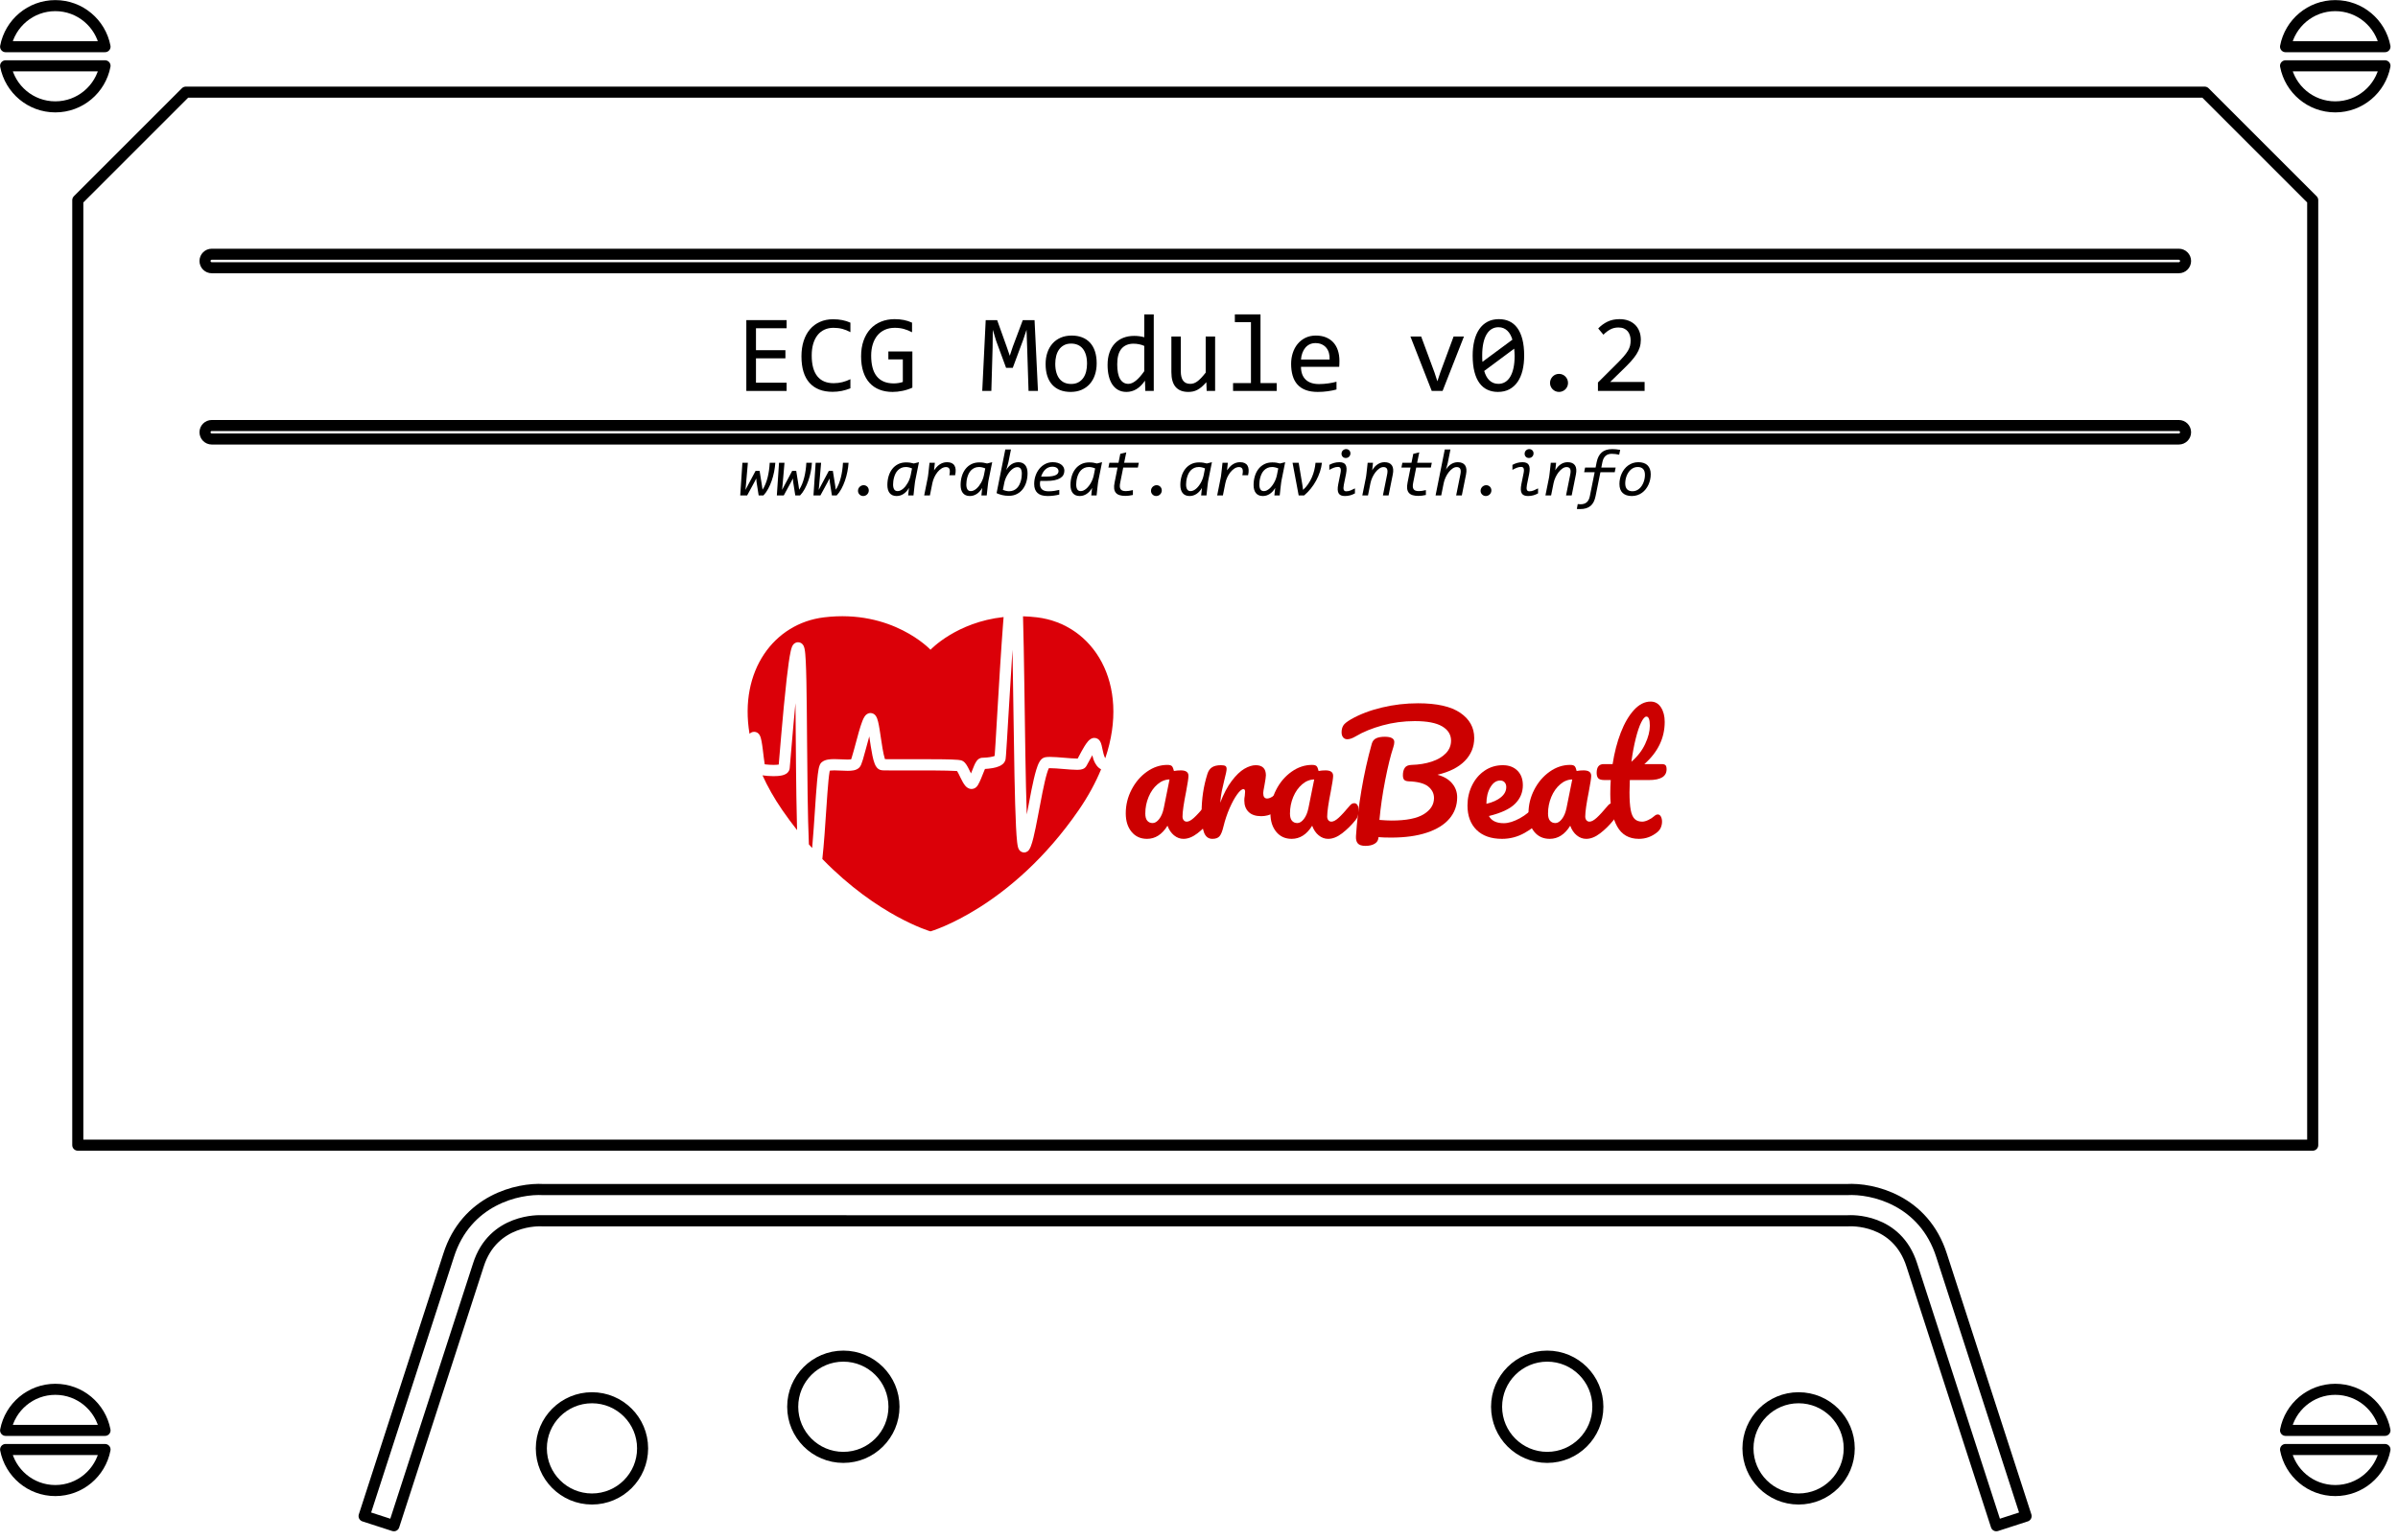 <?xml version="1.0" encoding="UTF-8" standalone="no"?>
<!DOCTYPE svg PUBLIC "-//W3C//DTD SVG 1.1//EN" "http://www.w3.org/Graphics/SVG/1.1/DTD/svg11.dtd">
<svg width="100%" height="100%" viewBox="0 0 288 185" version="1.1" xmlns="http://www.w3.org/2000/svg" xmlns:xlink="http://www.w3.org/1999/xlink" xml:space="preserve" xmlns:serif="http://www.serif.com/" style="fill-rule:evenodd;clip-rule:evenodd;stroke-linejoin:round;stroke-miterlimit:1.414;">
    <g transform="matrix(1,0,0,1,-45.4,-25.907)">
        <g id="silk-screen" transform="matrix(0.321,0,0,0.321,37.038,21.572)">
            <path d="M891.334,442.086L55.154,442.086L55.154,88.415L95.572,47.997L850.911,47.997L891.334,88.415L891.334,442.086Z" style="fill:none;stroke:black;stroke-width:4.15px;"/>
            <g transform="matrix(-3.659,-4.48112e-16,4.48112e-16,-3.659,1141.63,1008.8)">
                <path d="M283.232,246.009L82.097,246.009C81.716,246.009 81.406,245.7 81.406,245.318C81.406,244.937 81.716,244.628 82.097,244.628L283.232,244.628C283.613,244.628 283.923,244.937 283.923,245.318C283.923,245.7 283.613,246.009 283.232,246.009Z" style="fill:none;stroke:black;stroke-width:1.13px;"/>
            </g>
            <g transform="matrix(-3.659,-4.48112e-16,4.48112e-16,-3.659,1141.63,1008.8)">
                <path d="M283.232,228.49L82.097,228.49C81.716,228.49 81.406,228.181 81.406,227.8C81.406,227.418 81.716,227.109 82.097,227.109L283.232,227.109C283.613,227.109 283.923,227.418 283.923,227.8C283.923,228.181 283.613,228.49 283.232,228.49Z" style="fill:none;stroke:black;stroke-width:1.13px;"/>
            </g>
            <g transform="matrix(-3.389,-4.14995e-16,4.14995e-16,-3.389,1092.24,971.889)">
                <path d="M94.211,114.303L103.532,143.069C105.18,148.284 110.331,147.989 110.55,147.978L110.668,147.973L254.782,147.978C254.991,147.991 260.17,148.225 261.795,143.081L271.119,114.303L274.403,115.366L265.083,144.133C263.14,150.286 257.417,151.594 254.608,151.425L110.723,151.425C107.914,151.594 102.191,150.286 100.244,144.121L90.927,115.366L94.211,114.303Z" style="fill:none;stroke:black;stroke-width:1.23px;"/>
            </g>
            <g transform="matrix(-3.659,-4.48112e-16,4.48112e-16,-3.659,1141.63,1008.8)">
                <path d="M141.501,128.125C141.501,125.265 143.819,122.946 146.679,122.946C149.538,122.946 151.856,125.265 151.856,128.125C151.856,130.984 149.538,133.302 146.679,133.302C143.819,133.302 141.501,130.984 141.501,128.125Z" style="fill:none;stroke:black;stroke-width:1.13px;"/>
            </g>
            <g transform="matrix(-3.659,-4.48112e-16,4.48112e-16,-3.659,1141.63,1008.8)">
                <path d="M115.797,123.867C115.797,121.007 118.114,118.689 120.975,118.689C123.834,118.689 126.152,121.007 126.152,123.867C126.152,126.727 123.834,129.045 120.975,129.045C118.114,129.045 115.797,126.727 115.797,123.867Z" style="fill:none;stroke:black;stroke-width:1.13px;"/>
            </g>
            <g transform="matrix(-3.659,-4.48112e-16,4.48112e-16,-3.659,1141.63,1008.8)">
                <path d="M239.179,123.867C239.179,121.007 241.497,118.689 244.356,118.689C247.216,118.689 249.534,121.007 249.534,123.867C249.534,126.727 247.216,129.045 244.356,129.045C241.497,129.045 239.179,126.727 239.179,123.867Z" style="fill:none;stroke:black;stroke-width:1.13px;"/>
            </g>
            <g transform="matrix(-3.659,-4.48112e-16,4.48112e-16,-3.659,1141.63,1008.8)">
                <path d="M213.474,128.125C213.474,125.265 215.792,122.946 218.652,122.946C221.512,122.946 223.83,125.265 223.83,128.125C223.83,130.984 221.512,133.302 218.652,133.302C215.792,133.302 213.474,130.984 213.474,128.125Z" style="fill:none;stroke:black;stroke-width:1.13px;"/>
            </g>
            <g id="L-B">
                <g transform="matrix(-3.659,-4.48112e-16,4.48112e-16,-3.659,1141.63,1008.8)">
                    <path d="M299.23,119.552C296.706,119.552 294.605,121.36 294.147,123.752L304.313,123.752C303.855,121.36 301.756,119.552 299.23,119.552Z" style="fill:none;stroke:black;stroke-width:1.13px;"/>
                </g>
                <g transform="matrix(-3.659,-4.48112e-16,4.48112e-16,-3.659,1141.63,1008.8)">
                    <path d="M299.23,129.908C301.756,129.908 303.855,128.1 304.313,125.708L294.147,125.708C294.605,128.1 296.706,129.908 299.23,129.908Z" style="fill:none;stroke:black;stroke-width:1.13px;"/>
                </g>
            </g>
            <g id="L-T">
                <g transform="matrix(-3.659,-4.48112e-16,4.48112e-16,-3.659,1141.63,1008.8)">
                    <path d="M299.23,261.082C296.706,261.082 294.605,262.89 294.147,265.282L304.313,265.282C303.855,262.89 301.756,261.082 299.23,261.082Z" style="fill:none;stroke:black;stroke-width:1.13px;"/>
                </g>
                <g transform="matrix(-3.659,-4.48112e-16,4.48112e-16,-3.659,1141.63,1008.8)">
                    <path d="M299.23,271.438C301.756,271.438 303.855,269.63 304.313,267.238L294.147,267.238C294.605,269.63 296.706,271.438 299.23,271.438Z" style="fill:none;stroke:black;stroke-width:1.13px;"/>
                </g>
            </g>
            <g id="R-B">
                <g transform="matrix(-3.659,-4.48112e-16,4.48112e-16,-3.659,1141.63,1008.8)">
                    <path d="M66.1,119.552C63.574,119.552 61.475,121.36 61.017,123.752L71.183,123.752C70.725,121.36 68.625,119.552 66.1,119.552Z" style="fill:none;stroke:black;stroke-width:1.13px;"/>
                </g>
                <g transform="matrix(-3.659,-4.48112e-16,4.48112e-16,-3.659,1141.63,1008.8)">
                    <path d="M66.1,129.908C68.625,129.908 70.725,128.1 71.183,125.708L61.017,125.708C61.475,128.1 63.574,129.908 66.1,129.908Z" style="fill:none;stroke:black;stroke-width:1.13px;"/>
                </g>
            </g>
            <g id="R-T">
                <g transform="matrix(-3.659,-4.48112e-16,4.48112e-16,-3.659,1141.63,1008.8)">
                    <path d="M66.1,261.082C63.574,261.082 61.475,262.89 61.017,265.282L71.183,265.282C70.725,262.89 68.625,261.082 66.1,261.082Z" style="fill:none;stroke:black;stroke-width:1.13px;"/>
                </g>
                <g transform="matrix(-3.659,-4.48112e-16,4.48112e-16,-3.659,1141.63,1008.8)">
                    <path d="M66.1,271.438C68.625,271.438 70.725,269.63 71.183,267.238L61.017,267.238C61.475,269.63 63.574,271.438 66.1,271.438Z" style="fill:none;stroke:black;stroke-width:1.13px;"/>
                </g>
            </g>
        </g>
        <g transform="matrix(1,0,0,1,40.55,-11.088)">
            <path d="M99.322,83.962L94.484,83.962L94.484,75.453L99.322,75.453L99.322,76.43L95.643,76.43L95.643,79.067L99.178,79.067L99.178,80.043L95.643,80.043L95.643,82.973L99.322,82.973L99.322,83.962Z" style="fill-rule:nonzero;"/>
            <path d="M106.984,83.643C106.303,83.926 105.589,84.067 104.842,84.067C103.64,84.067 102.717,83.707 102.072,82.989C101.428,82.271 101.105,81.209 101.105,79.802C101.105,79.121 101.194,78.505 101.372,77.953C101.55,77.402 101.804,76.934 102.134,76.55C102.464,76.166 102.863,75.87 103.332,75.662C103.801,75.453 104.326,75.349 104.908,75.349C105.302,75.349 105.669,75.383 106.008,75.45C106.346,75.517 106.672,75.62 106.984,75.759L106.984,76.899C106.676,76.729 106.357,76.6 106.027,76.511C105.697,76.422 105.337,76.378 104.947,76.378C104.547,76.378 104.186,76.453 103.863,76.602C103.539,76.752 103.265,76.969 103.039,77.253C102.813,77.538 102.64,77.885 102.518,78.295C102.397,78.705 102.336,79.173 102.336,79.698C102.336,80.801 102.559,81.632 103.006,82.192C103.454,82.752 104.109,83.031 104.973,83.031C105.337,83.031 105.687,82.989 106.021,82.905C106.355,82.82 106.676,82.702 106.984,82.55L106.984,83.643Z" style="fill-rule:nonzero;"/>
            <path d="M114.387,76.912C114.07,76.742 113.744,76.611 113.41,76.518C113.076,76.424 112.711,76.378 112.316,76.378C111.865,76.378 111.463,76.458 111.112,76.619C110.76,76.779 110.464,77.006 110.223,77.299C109.982,77.592 109.798,77.945 109.67,78.357C109.542,78.769 109.478,79.225 109.478,79.724C109.478,80.245 109.53,80.712 109.634,81.124C109.738,81.536 109.901,81.886 110.122,82.172C110.344,82.459 110.627,82.678 110.972,82.83C111.317,82.982 111.73,83.057 112.212,83.057C112.295,83.057 112.384,83.053 112.479,83.044C112.575,83.036 112.67,83.024 112.766,83.009C112.861,82.993 112.953,82.975 113.042,82.953C113.131,82.932 113.21,82.908 113.28,82.882L113.28,80.173L111.542,80.173L111.542,79.216L114.426,79.216L114.426,83.565C114.248,83.648 114.06,83.722 113.863,83.787C113.665,83.852 113.463,83.906 113.257,83.949C113.051,83.993 112.846,84.025 112.642,84.047C112.438,84.069 112.24,84.08 112.049,84.08C111.468,84.08 110.944,83.988 110.477,83.806C110.011,83.624 109.613,83.354 109.286,82.996C108.958,82.638 108.706,82.192 108.531,81.658C108.355,81.124 108.267,80.505 108.267,79.802C108.267,79.104 108.365,78.477 108.56,77.924C108.755,77.371 109.03,76.902 109.383,76.518C109.737,76.134 110.162,75.841 110.659,75.639C111.156,75.437 111.704,75.336 112.303,75.336C112.685,75.336 113.049,75.37 113.394,75.437C113.739,75.504 114.07,75.612 114.387,75.759L114.387,76.912Z" style="fill-rule:nonzero;"/>
            <path d="M129.51,83.962L128.378,83.962L128.208,78.656L128.137,76.619L127.74,77.804L126.483,81.189L125.682,81.189L124.484,77.934L124.087,76.619L124.061,78.748L123.911,83.962L122.818,83.962L123.234,75.453L124.608,75.453L125.754,78.656L126.125,79.737L126.483,78.656L127.687,75.453L129.1,75.453L129.51,83.962Z" style="fill-rule:nonzero;"/>
            <path d="M136.561,80.642C136.561,81.15 136.49,81.615 136.346,82.039C136.203,82.462 135.997,82.824 135.728,83.126C135.459,83.428 135.131,83.662 134.745,83.829C134.358,83.996 133.92,84.08 133.43,84.08C132.961,84.08 132.541,84.007 132.17,83.862C131.799,83.716 131.484,83.502 131.226,83.22C130.968,82.938 130.77,82.589 130.633,82.172C130.497,81.755 130.428,81.276 130.428,80.733C130.428,80.225 130.5,79.762 130.643,79.343C130.786,78.924 130.993,78.564 131.262,78.263C131.531,77.961 131.858,77.727 132.245,77.559C132.631,77.392 133.069,77.309 133.56,77.309C134.029,77.309 134.449,77.381 134.82,77.527C135.191,77.672 135.505,77.885 135.764,78.165C136.022,78.445 136.219,78.793 136.356,79.21C136.493,79.627 136.561,80.104 136.561,80.642ZM135.402,80.694C135.402,80.291 135.358,79.938 135.269,79.636C135.18,79.335 135.053,79.083 134.888,78.881C134.723,78.679 134.522,78.527 134.286,78.425C134.049,78.323 133.786,78.272 133.495,78.272C133.156,78.272 132.866,78.339 132.626,78.471C132.385,78.603 132.187,78.78 132.033,79.002C131.879,79.223 131.766,79.48 131.695,79.773C131.623,80.066 131.587,80.373 131.587,80.694C131.587,81.098 131.632,81.452 131.721,81.755C131.81,82.059 131.937,82.312 132.102,82.514C132.266,82.716 132.466,82.868 132.7,82.97C132.935,83.072 133.2,83.123 133.495,83.123C133.833,83.123 134.123,83.056 134.364,82.924C134.605,82.792 134.802,82.615 134.956,82.393C135.11,82.172 135.223,81.915 135.295,81.622C135.366,81.329 135.402,81.02 135.402,80.694Z" style="fill-rule:nonzero;"/>
            <path d="M137.87,80.831C137.87,80.275 137.946,79.782 138.098,79.35C138.25,78.918 138.465,78.553 138.745,78.256C139.025,77.959 139.362,77.733 139.755,77.579C140.147,77.425 140.585,77.348 141.066,77.348C141.275,77.348 141.48,77.361 141.682,77.387C141.883,77.413 142.082,77.454 142.277,77.511L142.277,74.763L143.417,74.763L143.417,83.962L142.401,83.962L142.362,82.725C142.045,83.186 141.702,83.526 141.333,83.748C140.964,83.969 140.565,84.08 140.135,84.08C139.762,84.08 139.433,84.002 139.149,83.845C138.865,83.689 138.628,83.469 138.439,83.184C138.251,82.9 138.108,82.558 138.013,82.159C137.917,81.76 137.87,81.317 137.87,80.831ZM139.029,80.759C139.029,81.549 139.145,82.138 139.377,82.527C139.609,82.915 139.938,83.11 140.363,83.11C140.65,83.11 140.952,82.982 141.271,82.725C141.59,82.469 141.926,82.09 142.277,81.586L142.277,78.552C142.091,78.465 141.885,78.399 141.659,78.354C141.433,78.308 141.21,78.285 140.988,78.285C140.372,78.285 139.891,78.485 139.546,78.884C139.201,79.284 139.029,79.909 139.029,80.759Z" style="fill-rule:nonzero;"/>
            <path d="M150.786,83.962L149.771,83.962L149.732,82.908C149.536,83.133 149.351,83.321 149.175,83.471C148.999,83.621 148.825,83.741 148.651,83.832C148.477,83.923 148.303,83.987 148.127,84.024C147.951,84.061 147.766,84.08 147.57,84.08C146.898,84.08 146.39,83.882 146.047,83.487C145.704,83.092 145.533,82.495 145.533,81.697L145.533,77.426L146.665,77.426L146.665,81.606C146.665,82.608 147.043,83.11 147.798,83.11C147.937,83.11 148.073,83.089 148.205,83.048C148.337,83.006 148.476,82.935 148.622,82.833C148.767,82.731 148.923,82.593 149.09,82.419C149.258,82.246 149.445,82.027 149.654,81.762L149.654,77.426L150.786,77.426L150.786,83.962Z" style="fill-rule:nonzero;"/>
            <path d="M155.09,75.694L153.156,75.694L153.156,74.763L156.236,74.763L156.236,83.018L158.182,83.018L158.182,83.962L152.941,83.962L152.941,83.018L155.09,83.018L155.09,75.694Z" style="fill-rule:nonzero;"/>
            <path d="M165.715,80.349C165.715,80.51 165.713,80.644 165.708,80.753C165.704,80.861 165.697,80.963 165.689,81.059L161.099,81.059C161.099,81.727 161.286,82.24 161.659,82.599C162.032,82.957 162.57,83.136 163.273,83.136C163.464,83.136 163.655,83.128 163.846,83.113C164.037,83.098 164.222,83.077 164.4,83.051C164.578,83.025 164.748,82.996 164.911,82.963C165.074,82.931 165.224,82.895 165.363,82.856L165.363,83.787C165.055,83.873 164.707,83.944 164.318,83.998C163.93,84.053 163.527,84.08 163.111,84.08C162.551,84.08 162.069,84.004 161.665,83.852C161.262,83.7 160.931,83.48 160.672,83.191C160.414,82.902 160.223,82.549 160.1,82.13C159.976,81.711 159.914,81.237 159.914,80.707C159.914,80.247 159.98,79.812 160.113,79.402C160.245,78.992 160.438,78.631 160.692,78.321C160.946,78.011 161.257,77.765 161.626,77.582C161.995,77.4 162.414,77.309 162.883,77.309C163.338,77.309 163.742,77.38 164.094,77.524C164.445,77.667 164.741,77.87 164.982,78.132C165.223,78.395 165.406,78.714 165.529,79.089C165.653,79.465 165.715,79.885 165.715,80.349ZM164.536,80.186C164.549,79.896 164.521,79.63 164.452,79.389C164.382,79.148 164.275,78.941 164.13,78.767C163.984,78.594 163.803,78.458 163.586,78.36C163.369,78.263 163.117,78.214 162.831,78.214C162.583,78.214 162.358,78.261 162.154,78.357C161.95,78.452 161.774,78.587 161.626,78.761C161.479,78.934 161.359,79.143 161.268,79.386C161.177,79.629 161.121,79.896 161.099,80.186L164.536,80.186Z" style="fill-rule:nonzero;"/>
            <path d="M174.243,77.426L175.533,77.426L177.134,81.749L177.479,82.804L177.837,81.723L179.426,77.426L180.669,77.426L178.104,83.962L176.802,83.962L174.243,77.426Z" style="fill-rule:nonzero;"/>
            <path d="M187.902,79.711C187.902,80.362 187.837,80.956 187.707,81.492C187.577,82.028 187.379,82.488 187.115,82.872C186.85,83.256 186.521,83.553 186.128,83.764C185.735,83.974 185.274,84.08 184.745,84.08C184.289,84.08 183.875,83.994 183.501,83.822C183.128,83.651 182.809,83.387 182.544,83.031C182.279,82.676 182.075,82.222 181.932,81.671C181.789,81.12 181.717,80.466 181.717,79.711C181.717,79.06 181.784,78.465 181.916,77.927C182.048,77.389 182.246,76.928 182.508,76.544C182.771,76.16 183.1,75.862 183.495,75.652C183.89,75.441 184.35,75.336 184.875,75.336C185.331,75.336 185.745,75.422 186.118,75.593C186.492,75.765 186.811,76.03 187.075,76.388C187.34,76.746 187.544,77.2 187.687,77.752C187.831,78.303 187.902,78.956 187.902,79.711ZM186.756,79.75C186.756,79.603 186.751,79.456 186.74,79.311C186.729,79.165 186.717,79.023 186.704,78.884L183.104,81.56C183.169,81.786 183.252,81.994 183.352,82.185C183.451,82.376 183.572,82.54 183.713,82.677C183.854,82.813 184.014,82.92 184.195,82.996C184.375,83.072 184.58,83.11 184.81,83.11C185.105,83.11 185.373,83.038 185.614,82.895C185.855,82.752 186.06,82.539 186.229,82.257C186.398,81.975 186.529,81.624 186.62,81.205C186.711,80.786 186.756,80.301 186.756,79.75ZM182.863,79.672C182.863,79.807 182.864,79.941 182.866,80.076C182.869,80.21 182.876,80.34 182.889,80.466L186.49,77.804C186.424,77.582 186.342,77.38 186.242,77.198C186.142,77.016 186.023,76.858 185.884,76.726C185.745,76.594 185.587,76.491 185.409,76.417C185.231,76.343 185.031,76.306 184.81,76.306C184.515,76.306 184.247,76.378 184.006,76.521C183.765,76.664 183.56,76.878 183.391,77.162C183.221,77.447 183.091,77.798 183,78.217C182.909,78.636 182.863,79.121 182.863,79.672Z" style="fill-rule:nonzero;"/>
            <path d="M192.088,81.912C192.236,81.912 192.376,81.94 192.508,81.996C192.641,82.053 192.756,82.131 192.853,82.231C192.951,82.33 193.028,82.447 193.085,82.579C193.141,82.711 193.169,82.854 193.169,83.005C193.169,83.153 193.141,83.292 193.085,83.422C193.028,83.552 192.951,83.666 192.853,83.764C192.756,83.862 192.641,83.939 192.508,83.995C192.376,84.051 192.236,84.08 192.088,84.08C191.937,84.08 191.796,84.051 191.665,83.995C191.535,83.939 191.421,83.862 191.324,83.764C191.226,83.666 191.149,83.552 191.092,83.422C191.036,83.292 191.008,83.153 191.008,83.005C191.008,82.854 191.036,82.711 191.092,82.579C191.149,82.447 191.226,82.33 191.324,82.231C191.421,82.131 191.535,82.053 191.665,81.996C191.796,81.94 191.937,81.912 192.088,81.912Z" style="fill-rule:nonzero;"/>
            <path d="M202.368,83.962L196.763,83.962L196.763,82.947L198.963,80.759C199.324,80.403 199.617,80.095 199.842,79.835C200.068,79.574 200.244,79.337 200.37,79.122C200.496,78.907 200.58,78.704 200.624,78.513C200.667,78.322 200.689,78.116 200.689,77.895C200.689,77.686 200.661,77.488 200.604,77.299C200.548,77.11 200.461,76.944 200.344,76.801C200.227,76.658 200.075,76.545 199.888,76.462C199.701,76.38 199.478,76.339 199.217,76.339C198.857,76.339 198.529,76.419 198.234,76.58C197.939,76.74 197.668,76.949 197.421,77.205L196.796,76.456C197.117,76.117 197.487,75.846 197.906,75.642C198.324,75.438 198.812,75.336 199.367,75.336C199.745,75.336 200.089,75.393 200.399,75.505C200.709,75.618 200.977,75.781 201.203,75.994C201.429,76.206 201.603,76.467 201.727,76.775C201.851,77.083 201.913,77.43 201.913,77.817C201.913,78.142 201.869,78.444 201.783,78.722C201.696,78.999 201.564,79.276 201.389,79.552C201.213,79.827 200.991,80.113 200.725,80.408C200.458,80.703 200.142,81.026 199.777,81.378L198.234,82.882L202.368,82.882L202.368,83.962Z" style="fill-rule:nonzero;"/>
        </g>
        <g transform="matrix(1,0,0,1,40.844,1.464)">
            <path d="M97.672,80.041C97.648,80.387 97.601,80.744 97.529,81.113C97.458,81.481 97.361,81.84 97.24,82.189C97.119,82.538 96.976,82.865 96.81,83.171C96.645,83.477 96.457,83.741 96.246,83.962L95.672,83.962L95.414,82.322L95.383,81.923L95.168,82.345L94.289,83.962L93.457,83.962L93.719,80.041L94.375,80.041L94.144,82.705L94.086,83.298L94.359,82.779L95.297,81.017L95.785,81.017L96.062,82.755L96.137,83.275C96.269,83.074 96.387,82.849 96.488,82.599C96.59,82.349 96.676,82.085 96.746,81.806C96.816,81.528 96.872,81.238 96.914,80.939C96.956,80.64 96.984,80.34 97,80.041L97.672,80.041Z" style="fill-rule:nonzero;"/>
            <path d="M102.07,80.041C102.047,80.387 101.999,80.744 101.928,81.113C101.856,81.481 101.76,81.84 101.639,82.189C101.518,82.538 101.374,82.865 101.209,83.171C101.044,83.477 100.855,83.741 100.644,83.962L100.07,83.962L99.812,82.322L99.781,81.923L99.566,82.345L98.687,83.962L97.855,83.962L98.117,80.041L98.773,80.041L98.543,82.705L98.484,83.298L98.758,82.779L99.695,81.017L100.184,81.017L100.461,82.755L100.535,83.275C100.668,83.074 100.785,82.849 100.887,82.599C100.988,82.349 101.074,82.085 101.144,81.806C101.215,81.528 101.271,81.238 101.312,80.939C101.354,80.64 101.383,80.34 101.398,80.041L102.07,80.041Z" style="fill-rule:nonzero;"/>
            <path d="M106.469,80.041C106.445,80.387 106.398,80.744 106.326,81.113C106.255,81.481 106.158,81.84 106.037,82.189C105.916,82.538 105.773,82.865 105.607,83.171C105.442,83.477 105.254,83.741 105.043,83.962L104.469,83.962L104.211,82.322L104.18,81.923L103.965,82.345L103.086,83.962L102.254,83.962L102.516,80.041L103.172,80.041L102.941,82.705L102.883,83.298L103.156,82.779L104.094,81.017L104.582,81.017L104.859,82.755L104.934,83.275C105.066,83.074 105.184,82.849 105.285,82.599C105.387,82.349 105.473,82.085 105.543,81.806C105.613,81.528 105.669,81.238 105.711,80.939C105.753,80.64 105.781,80.34 105.797,80.041L106.469,80.041Z" style="fill-rule:nonzero;"/>
            <path d="M108.273,82.732C108.367,82.732 108.452,82.749 108.529,82.783C108.606,82.817 108.672,82.862 108.727,82.919C108.781,82.977 108.824,83.044 108.853,83.121C108.883,83.197 108.898,83.278 108.898,83.361C108.898,83.455 108.88,83.543 108.844,83.625C108.807,83.707 108.758,83.778 108.697,83.839C108.636,83.901 108.564,83.948 108.482,83.982C108.4,84.016 108.315,84.033 108.227,84.033C108.135,84.033 108.052,84.016 107.977,83.982C107.901,83.948 107.835,83.903 107.779,83.845C107.723,83.788 107.68,83.722 107.648,83.648C107.617,83.574 107.602,83.495 107.602,83.412C107.602,83.315 107.62,83.225 107.656,83.142C107.693,83.059 107.742,82.987 107.805,82.927C107.867,82.867 107.939,82.82 108.019,82.785C108.1,82.75 108.185,82.732 108.273,82.732Z" style="fill-rule:nonzero;"/>
            <path d="M113.379,79.994C113.548,79.994 113.71,80.005 113.863,80.027C114.017,80.049 114.164,80.081 114.305,80.123L114.922,79.97L114.48,82.162C114.47,82.211 114.459,82.276 114.447,82.357C114.435,82.438 114.422,82.546 114.406,82.683C114.391,82.82 114.371,82.992 114.348,83.199C114.324,83.406 114.297,83.66 114.266,83.962L113.625,83.962L113.723,83.06C113.543,83.373 113.325,83.613 113.068,83.781C112.812,83.949 112.534,84.033 112.234,84.033C112.047,84.033 111.883,84.002 111.744,83.939C111.605,83.877 111.49,83.787 111.398,83.671C111.307,83.556 111.24,83.417 111.195,83.255C111.151,83.094 111.129,82.914 111.129,82.716C111.129,82.341 111.178,81.989 111.275,81.66C111.373,81.33 111.517,81.042 111.707,80.794C111.897,80.547 112.132,80.352 112.412,80.209C112.692,80.065 113.014,79.994 113.379,79.994ZM111.816,82.65C111.816,82.897 111.859,83.091 111.945,83.232C112.031,83.373 112.171,83.443 112.363,83.443C112.475,83.443 112.587,83.417 112.699,83.365C112.811,83.313 112.921,83.241 113.027,83.15C113.134,83.059 113.235,82.951 113.33,82.828C113.425,82.704 113.512,82.571 113.592,82.429C113.671,82.287 113.74,82.139 113.797,81.984C113.854,81.829 113.898,81.675 113.93,81.521L114.09,80.716C113.967,80.664 113.842,80.623 113.713,80.593C113.584,80.563 113.465,80.548 113.355,80.548C113.142,80.548 112.956,80.585 112.797,80.658C112.638,80.731 112.501,80.826 112.387,80.943C112.272,81.06 112.178,81.194 112.105,81.343C112.033,81.493 111.975,81.646 111.932,81.802C111.889,81.959 111.859,82.111 111.842,82.259C111.825,82.408 111.816,82.538 111.816,82.65Z" style="fill-rule:nonzero;"/>
            <path d="M115.977,81.841C115.987,81.792 115.998,81.727 116.01,81.646C116.021,81.565 116.035,81.457 116.051,81.32C116.066,81.183 116.086,81.011 116.109,80.804C116.133,80.597 116.16,80.343 116.191,80.041L116.832,80.041L116.734,80.947C116.825,80.814 116.924,80.688 117.031,80.57C117.138,80.451 117.255,80.348 117.383,80.259C117.51,80.171 117.65,80.1 117.801,80.048C117.952,79.996 118.117,79.97 118.297,79.97C118.727,79.97 119.023,80.104 119.187,80.373C119.352,80.641 119.378,81.029 119.266,81.537L118.574,81.537C118.613,81.357 118.633,81.205 118.633,81.08C118.633,80.955 118.615,80.854 118.58,80.777C118.545,80.7 118.493,80.644 118.424,80.609C118.355,80.574 118.272,80.556 118.176,80.556C117.988,80.556 117.806,80.613 117.629,80.726C117.452,80.839 117.29,80.988 117.143,81.171C116.995,81.355 116.869,81.561 116.764,81.791C116.658,82.02 116.582,82.25 116.535,82.482L116.238,83.962L115.551,83.962L115.977,81.841Z" style="fill-rule:nonzero;"/>
            <path d="M122.176,79.994C122.345,79.994 122.506,80.005 122.66,80.027C122.814,80.049 122.961,80.081 123.102,80.123L123.719,79.97L123.277,82.162C123.267,82.211 123.256,82.276 123.244,82.357C123.232,82.438 123.219,82.546 123.203,82.683C123.187,82.82 123.168,82.992 123.144,83.199C123.121,83.406 123.094,83.66 123.062,83.962L122.422,83.962L122.519,83.06C122.34,83.373 122.122,83.613 121.865,83.781C121.609,83.949 121.331,84.033 121.031,84.033C120.844,84.033 120.68,84.002 120.541,83.939C120.402,83.877 120.286,83.787 120.195,83.671C120.104,83.556 120.036,83.417 119.992,83.255C119.948,83.094 119.926,82.914 119.926,82.716C119.926,82.341 119.975,81.989 120.072,81.66C120.17,81.33 120.314,81.042 120.504,80.794C120.694,80.547 120.929,80.352 121.209,80.209C121.489,80.065 121.811,79.994 122.176,79.994ZM120.613,82.65C120.613,82.897 120.656,83.091 120.742,83.232C120.828,83.373 120.967,83.443 121.16,83.443C121.272,83.443 121.384,83.417 121.496,83.365C121.608,83.313 121.717,83.241 121.824,83.15C121.931,83.059 122.032,82.951 122.127,82.828C122.222,82.704 122.309,82.571 122.389,82.429C122.468,82.287 122.536,82.139 122.594,81.984C122.651,81.829 122.695,81.675 122.727,81.521L122.887,80.716C122.764,80.664 122.639,80.623 122.51,80.593C122.381,80.563 122.262,80.548 122.152,80.548C121.939,80.548 121.753,80.585 121.594,80.658C121.435,80.731 121.298,80.826 121.184,80.943C121.069,81.06 120.975,81.194 120.902,81.343C120.829,81.493 120.771,81.646 120.728,81.802C120.685,81.959 120.656,82.111 120.639,82.259C120.622,82.408 120.613,82.538 120.613,82.65Z" style="fill-rule:nonzero;"/>
            <path d="M125.719,84.009C125.432,84.009 125.169,83.981 124.93,83.923C124.69,83.866 124.462,83.788 124.246,83.689L125.293,78.443L125.973,78.443L125.668,79.962L125.414,80.908C125.495,80.762 125.587,80.631 125.691,80.515C125.796,80.399 125.909,80.301 126.033,80.22C126.157,80.14 126.288,80.078 126.428,80.035C126.567,79.992 126.711,79.97 126.859,79.97C127.047,79.97 127.21,80.002 127.35,80.066C127.489,80.13 127.604,80.219 127.695,80.334C127.786,80.448 127.854,80.587 127.898,80.75C127.943,80.912 127.965,81.093 127.965,81.291C127.965,81.666 127.916,82.018 127.818,82.347C127.721,82.677 127.577,82.964 127.387,83.21C127.197,83.457 126.962,83.651 126.682,83.794C126.402,83.938 126.081,84.009 125.719,84.009ZM127.277,81.353C127.277,81.103 127.235,80.909 127.15,80.771C127.066,80.633 126.927,80.564 126.734,80.564C126.622,80.564 126.51,80.59 126.398,80.642C126.286,80.694 126.177,80.766 126.07,80.857C125.963,80.948 125.863,81.055 125.768,81.177C125.672,81.3 125.585,81.431 125.506,81.57C125.426,81.709 125.358,81.853 125.301,82.002C125.243,82.15 125.2,82.297 125.172,82.443L125.004,83.291C125.126,83.343 125.253,83.384 125.383,83.414C125.513,83.444 125.633,83.459 125.742,83.459C125.956,83.459 126.142,83.422 126.301,83.349C126.46,83.276 126.596,83.181 126.709,83.064C126.822,82.947 126.915,82.813 126.988,82.662C127.061,82.511 127.119,82.357 127.162,82.201C127.205,82.044 127.235,81.893 127.252,81.746C127.269,81.599 127.277,81.468 127.277,81.353Z" style="fill-rule:nonzero;"/>
            <path d="M129.492,82.22C129.479,82.288 129.469,82.352 129.463,82.412C129.456,82.472 129.453,82.53 129.453,82.587C129.453,82.871 129.538,83.089 129.707,83.24C129.876,83.391 130.138,83.466 130.492,83.466C130.721,83.466 130.949,83.449 131.174,83.416C131.399,83.382 131.6,83.343 131.777,83.298L131.777,83.857C131.582,83.909 131.363,83.951 131.119,83.984C130.876,84.016 130.629,84.033 130.379,84.033C129.827,84.033 129.419,83.91 129.156,83.664C128.893,83.418 128.762,83.061 128.762,82.595C128.762,82.236 128.818,81.897 128.93,81.58C129.042,81.262 129.197,80.984 129.394,80.746C129.592,80.507 129.827,80.319 130.1,80.179C130.372,80.04 130.668,79.97 130.988,79.97C131.21,79.97 131.407,79.996 131.58,80.048C131.753,80.1 131.9,80.172 132.019,80.263C132.139,80.354 132.23,80.462 132.293,80.585C132.355,80.709 132.387,80.843 132.387,80.986C132.387,81.173 132.347,81.343 132.268,81.494C132.188,81.645 132.062,81.774 131.889,81.882C131.715,81.99 131.492,82.074 131.219,82.132C130.945,82.191 130.615,82.22 130.227,82.22L129.492,82.22ZM130.219,81.697C130.508,81.697 130.747,81.679 130.935,81.644C131.124,81.609 131.274,81.561 131.385,81.502C131.495,81.442 131.573,81.373 131.617,81.294C131.661,81.216 131.684,81.136 131.684,81.052C131.684,80.979 131.669,80.91 131.641,80.845C131.612,80.78 131.567,80.723 131.506,80.673C131.445,80.624 131.368,80.585 131.275,80.556C131.183,80.528 131.074,80.513 130.949,80.513C130.78,80.513 130.626,80.541 130.486,80.597C130.347,80.653 130.221,80.733 130.109,80.835C129.997,80.938 129.898,81.063 129.812,81.209C129.727,81.354 129.654,81.517 129.594,81.697L130.219,81.697Z" style="fill-rule:nonzero;"/>
            <path d="M135.371,79.994C135.54,79.994 135.702,80.005 135.855,80.027C136.009,80.049 136.156,80.081 136.297,80.123L136.914,79.97L136.473,82.162C136.462,82.211 136.451,82.276 136.439,82.357C136.428,82.438 136.414,82.546 136.398,82.683C136.383,82.82 136.363,82.992 136.34,83.199C136.316,83.406 136.289,83.66 136.258,83.962L135.617,83.962L135.715,83.06C135.535,83.373 135.317,83.613 135.06,83.781C134.804,83.949 134.526,84.033 134.227,84.033C134.039,84.033 133.876,84.002 133.736,83.939C133.597,83.877 133.482,83.787 133.391,83.671C133.299,83.556 133.232,83.417 133.187,83.255C133.143,83.094 133.121,82.914 133.121,82.716C133.121,82.341 133.17,81.989 133.268,81.66C133.365,81.33 133.509,81.042 133.699,80.794C133.889,80.547 134.124,80.352 134.404,80.209C134.684,80.065 135.006,79.994 135.371,79.994ZM133.809,82.65C133.809,82.897 133.852,83.091 133.937,83.232C134.023,83.373 134.163,83.443 134.355,83.443C134.467,83.443 134.579,83.417 134.691,83.365C134.803,83.313 134.913,83.241 135.019,83.15C135.126,83.059 135.227,82.951 135.322,82.828C135.417,82.704 135.505,82.571 135.584,82.429C135.663,82.287 135.732,82.139 135.789,81.984C135.846,81.829 135.891,81.675 135.922,81.521L136.082,80.716C135.96,80.664 135.834,80.623 135.705,80.593C135.576,80.563 135.457,80.548 135.348,80.548C135.134,80.548 134.948,80.585 134.789,80.658C134.63,80.731 134.493,80.826 134.379,80.943C134.264,81.06 134.171,81.194 134.098,81.343C134.025,81.493 133.967,81.646 133.924,81.802C133.881,81.959 133.851,82.111 133.834,82.259C133.817,82.408 133.809,82.538 133.809,82.65Z" style="fill-rule:nonzero;"/>
            <path d="M140.617,83.908C140.453,83.947 140.291,83.975 140.131,83.992C139.971,84.009 139.828,84.017 139.703,84.017C139.437,84.017 139.21,83.988 139.021,83.929C138.833,83.871 138.684,83.778 138.574,83.65C138.465,83.522 138.396,83.358 138.369,83.156C138.342,82.954 138.358,82.709 138.418,82.419L138.777,80.611L137.68,80.611L137.793,80.041L138.887,80.041L139.105,78.962L139.824,78.787L139.566,80.041L141.328,80.041L141.215,80.611L139.457,80.611L139.09,82.443C139.053,82.623 139.039,82.776 139.047,82.902C139.055,83.028 139.086,83.132 139.141,83.212C139.195,83.293 139.275,83.352 139.379,83.388C139.483,83.425 139.616,83.443 139.777,83.443C139.874,83.443 139.995,83.433 140.141,83.414C140.286,83.394 140.445,83.363 140.617,83.322L140.617,83.908Z" style="fill-rule:nonzero;"/>
            <path d="M143.461,82.732C143.555,82.732 143.64,82.749 143.717,82.783C143.794,82.817 143.859,82.862 143.914,82.919C143.969,82.977 144.011,83.044 144.041,83.121C144.071,83.197 144.086,83.278 144.086,83.361C144.086,83.455 144.068,83.543 144.031,83.625C143.995,83.707 143.946,83.778 143.885,83.839C143.824,83.901 143.752,83.948 143.67,83.982C143.588,84.016 143.503,84.033 143.414,84.033C143.323,84.033 143.24,84.016 143.164,83.982C143.088,83.948 143.023,83.903 142.967,83.845C142.911,83.788 142.867,83.722 142.836,83.648C142.805,83.574 142.789,83.495 142.789,83.412C142.789,83.315 142.807,83.225 142.844,83.142C142.88,83.059 142.93,82.987 142.992,82.927C143.055,82.867 143.126,82.82 143.207,82.785C143.288,82.75 143.372,82.732 143.461,82.732Z" style="fill-rule:nonzero;"/>
            <path d="M148.566,79.994C148.736,79.994 148.897,80.005 149.051,80.027C149.204,80.049 149.352,80.081 149.492,80.123L150.109,79.97L149.668,82.162C149.658,82.211 149.646,82.276 149.635,82.357C149.623,82.438 149.609,82.546 149.594,82.683C149.578,82.82 149.559,82.992 149.535,83.199C149.512,83.406 149.484,83.66 149.453,83.962L148.812,83.962L148.91,83.06C148.73,83.373 148.512,83.613 148.256,83.781C147.999,83.949 147.721,84.033 147.422,84.033C147.234,84.033 147.071,84.002 146.932,83.939C146.792,83.877 146.677,83.787 146.586,83.671C146.495,83.556 146.427,83.417 146.383,83.255C146.338,83.094 146.316,82.914 146.316,82.716C146.316,82.341 146.365,81.989 146.463,81.66C146.56,81.33 146.704,81.042 146.894,80.794C147.085,80.547 147.32,80.352 147.6,80.209C147.88,80.065 148.202,79.994 148.566,79.994ZM147.004,82.65C147.004,82.897 147.047,83.091 147.133,83.232C147.219,83.373 147.358,83.443 147.551,83.443C147.663,83.443 147.775,83.417 147.887,83.365C147.999,83.313 148.108,83.241 148.215,83.15C148.322,83.059 148.422,82.951 148.518,82.828C148.613,82.704 148.7,82.571 148.779,82.429C148.859,82.287 148.927,82.139 148.984,81.984C149.042,81.829 149.086,81.675 149.117,81.521L149.277,80.716C149.155,80.664 149.029,80.623 148.9,80.593C148.771,80.563 148.652,80.548 148.543,80.548C148.329,80.548 148.143,80.585 147.984,80.658C147.825,80.731 147.689,80.826 147.574,80.943C147.46,81.06 147.366,81.194 147.293,81.343C147.22,81.493 147.162,81.646 147.119,81.802C147.076,81.959 147.046,82.111 147.029,82.259C147.012,82.408 147.004,82.538 147.004,82.65Z" style="fill-rule:nonzero;"/>
            <path d="M151.164,81.841C151.174,81.792 151.185,81.727 151.197,81.646C151.209,81.565 151.223,81.457 151.238,81.32C151.254,81.183 151.273,81.011 151.297,80.804C151.32,80.597 151.348,80.343 151.379,80.041L152.019,80.041L151.922,80.947C152.013,80.814 152.112,80.688 152.219,80.57C152.325,80.451 152.443,80.348 152.57,80.259C152.698,80.171 152.837,80.1 152.988,80.048C153.139,79.996 153.305,79.97 153.484,79.97C153.914,79.97 154.211,80.104 154.375,80.373C154.539,80.641 154.565,81.029 154.453,81.537L153.762,81.537C153.801,81.357 153.82,81.205 153.82,81.08C153.82,80.955 153.803,80.854 153.768,80.777C153.732,80.7 153.68,80.644 153.611,80.609C153.542,80.574 153.46,80.556 153.363,80.556C153.176,80.556 152.993,80.613 152.816,80.726C152.639,80.839 152.477,80.988 152.33,81.171C152.183,81.355 152.057,81.561 151.951,81.791C151.846,82.02 151.769,82.25 151.723,82.482L151.426,83.962L150.738,83.962L151.164,81.841Z" style="fill-rule:nonzero;"/>
            <path d="M157.363,79.994C157.533,79.994 157.694,80.005 157.848,80.027C158.001,80.049 158.148,80.081 158.289,80.123L158.906,79.97L158.465,82.162C158.454,82.211 158.443,82.276 158.432,82.357C158.42,82.438 158.406,82.546 158.391,82.683C158.375,82.82 158.355,82.992 158.332,83.199C158.309,83.406 158.281,83.66 158.25,83.962L157.609,83.962L157.707,83.06C157.527,83.373 157.309,83.613 157.053,83.781C156.796,83.949 156.518,84.033 156.219,84.033C156.031,84.033 155.868,84.002 155.728,83.939C155.589,83.877 155.474,83.787 155.383,83.671C155.292,83.556 155.224,83.417 155.18,83.255C155.135,83.094 155.113,82.914 155.113,82.716C155.113,82.341 155.162,81.989 155.26,81.66C155.357,81.33 155.501,81.042 155.691,80.794C155.881,80.547 156.116,80.352 156.396,80.209C156.676,80.065 156.999,79.994 157.363,79.994ZM155.801,82.65C155.801,82.897 155.844,83.091 155.93,83.232C156.016,83.373 156.155,83.443 156.348,83.443C156.46,83.443 156.572,83.417 156.684,83.365C156.796,83.313 156.905,83.241 157.012,83.15C157.118,83.059 157.219,82.951 157.314,82.828C157.409,82.704 157.497,82.571 157.576,82.429C157.656,82.287 157.724,82.139 157.781,81.984C157.838,81.829 157.883,81.675 157.914,81.521L158.074,80.716C157.952,80.664 157.826,80.623 157.697,80.593C157.568,80.563 157.449,80.548 157.34,80.548C157.126,80.548 156.94,80.585 156.781,80.658C156.622,80.731 156.486,80.826 156.371,80.943C156.256,81.06 156.163,81.194 156.09,81.343C156.017,81.493 155.959,81.646 155.916,81.802C155.873,81.959 155.843,82.111 155.826,82.259C155.809,82.408 155.801,82.538 155.801,82.65Z" style="fill-rule:nonzero;"/>
            <path d="M159.793,80.041L160.527,80.041L160.961,82.634L161.055,83.298C161.284,83.09 161.485,82.86 161.658,82.607C161.831,82.354 161.98,82.088 162.103,81.808C162.227,81.528 162.325,81.239 162.398,80.941C162.471,80.643 162.522,80.343 162.551,80.041L163.32,80.041C163.279,80.405 163.198,80.768 163.078,81.13C162.958,81.492 162.807,81.843 162.623,82.181C162.439,82.52 162.226,82.84 161.982,83.142C161.739,83.444 161.473,83.718 161.184,83.962L160.527,83.962L159.793,80.041Z" style="fill-rule:nonzero;"/>
            <path d="M165.672,78.955C165.672,78.874 165.686,78.8 165.715,78.732C165.743,78.664 165.783,78.606 165.834,78.556C165.885,78.507 165.944,78.468 166.012,78.439C166.079,78.41 166.152,78.396 166.23,78.396C166.306,78.396 166.375,78.41 166.437,78.437C166.5,78.464 166.554,78.501 166.6,78.546C166.645,78.592 166.68,78.646 166.705,78.709C166.73,78.771 166.742,78.837 166.742,78.908C166.742,78.988 166.728,79.063 166.699,79.13C166.671,79.198 166.631,79.257 166.58,79.306C166.529,79.356 166.47,79.395 166.402,79.423C166.335,79.452 166.262,79.466 166.184,79.466C166.108,79.466 166.038,79.453 165.975,79.425C165.911,79.398 165.857,79.362 165.812,79.316C165.768,79.27 165.734,79.216 165.709,79.154C165.684,79.091 165.672,79.025 165.672,78.955ZM167.285,83.716C167.105,83.815 166.916,83.893 166.717,83.949C166.518,84.005 166.305,84.033 166.078,84.033C165.893,84.033 165.738,84.007 165.613,83.955C165.488,83.903 165.393,83.82 165.326,83.707C165.26,83.593 165.223,83.448 165.215,83.271C165.207,83.094 165.228,82.879 165.277,82.627L165.543,81.314C165.574,81.166 165.589,81.041 165.588,80.941C165.587,80.841 165.573,80.761 165.547,80.701C165.521,80.641 165.482,80.599 165.432,80.574C165.381,80.549 165.322,80.537 165.254,80.537C165.077,80.537 164.902,80.571 164.73,80.64C164.559,80.709 164.384,80.793 164.207,80.892L164.207,80.291C164.387,80.192 164.576,80.113 164.775,80.056C164.975,79.999 165.187,79.97 165.414,79.97C165.599,79.97 165.754,79.996 165.879,80.048C166.004,80.1 166.1,80.183 166.166,80.296C166.232,80.41 166.269,80.555 166.277,80.732C166.285,80.909 166.264,81.124 166.215,81.377L165.949,82.689C165.921,82.84 165.906,82.965 165.906,83.064C165.906,83.163 165.92,83.242 165.947,83.302C165.975,83.362 166.013,83.405 166.062,83.429C166.112,83.454 166.171,83.466 166.238,83.466C166.415,83.466 166.59,83.432 166.762,83.363C166.934,83.294 167.108,83.211 167.285,83.115L167.285,83.716Z" style="fill-rule:nonzero;"/>
            <path d="M168.598,81.841C168.608,81.792 168.619,81.727 168.631,81.646C168.643,81.565 168.656,81.457 168.672,81.32C168.687,81.183 168.707,81.011 168.73,80.804C168.754,80.597 168.781,80.343 168.812,80.041L169.453,80.041L169.355,80.947C169.538,80.632 169.756,80.39 170.01,80.222C170.264,80.054 170.539,79.97 170.836,79.97C171.25,79.97 171.544,80.095 171.717,80.345C171.89,80.595 171.927,80.964 171.828,81.451L171.324,83.962L170.644,83.962L171.148,81.459C171.213,81.141 171.209,80.911 171.135,80.769C171.06,80.627 170.919,80.556 170.711,80.556C170.544,80.556 170.378,80.613 170.213,80.728C170.047,80.843 169.893,80.992 169.75,81.175C169.607,81.359 169.482,81.565 169.377,81.794C169.271,82.024 169.195,82.253 169.148,82.482L168.852,83.962L168.172,83.962L168.598,81.841Z" style="fill-rule:nonzero;"/>
            <path d="M175.805,83.908C175.641,83.947 175.478,83.975 175.318,83.992C175.158,84.009 175.016,84.017 174.891,84.017C174.625,84.017 174.398,83.988 174.209,83.929C174.02,83.871 173.871,83.778 173.762,83.65C173.652,83.522 173.584,83.358 173.557,83.156C173.529,82.954 173.546,82.709 173.605,82.419L173.965,80.611L172.867,80.611L172.98,80.041L174.074,80.041L174.293,78.962L175.012,78.787L174.754,80.041L176.516,80.041L176.402,80.611L174.644,80.611L174.277,82.443C174.241,82.623 174.227,82.776 174.234,82.902C174.242,83.028 174.273,83.132 174.328,83.212C174.383,83.293 174.462,83.352 174.566,83.388C174.671,83.425 174.803,83.443 174.965,83.443C175.061,83.443 175.182,83.433 175.328,83.414C175.474,83.394 175.633,83.363 175.805,83.322L175.805,83.908Z" style="fill-rule:nonzero;"/>
            <path d="M180.121,83.962L179.441,83.962L179.945,81.459C180.01,81.141 180.006,80.911 179.932,80.769C179.857,80.627 179.716,80.556 179.508,80.556C179.341,80.556 179.175,80.613 179.01,80.728C178.844,80.843 178.69,80.992 178.547,81.175C178.404,81.359 178.279,81.565 178.174,81.794C178.068,82.024 177.992,82.253 177.945,82.482L177.648,83.962L176.969,83.962L178.074,78.443L178.754,78.443L178.434,80.041L178.219,80.873C178.292,80.737 178.379,80.614 178.48,80.503C178.582,80.393 178.693,80.298 178.814,80.218C178.935,80.139 179.065,80.078 179.203,80.035C179.341,79.992 179.484,79.97 179.633,79.97C180.047,79.97 180.34,80.095 180.512,80.345C180.684,80.595 180.721,80.964 180.625,81.451L180.121,83.962Z" style="fill-rule:nonzero;"/>
            <path d="M183.047,82.732C183.141,82.732 183.226,82.749 183.303,82.783C183.38,82.817 183.445,82.862 183.5,82.919C183.555,82.977 183.597,83.044 183.627,83.121C183.657,83.197 183.672,83.278 183.672,83.361C183.672,83.455 183.654,83.543 183.617,83.625C183.581,83.707 183.532,83.778 183.471,83.839C183.409,83.901 183.338,83.948 183.256,83.982C183.174,84.016 183.088,84.033 183,84.033C182.909,84.033 182.825,84.016 182.75,83.982C182.674,83.948 182.609,83.903 182.553,83.845C182.497,83.788 182.453,83.722 182.422,83.648C182.391,83.574 182.375,83.495 182.375,83.412C182.375,83.315 182.393,83.225 182.43,83.142C182.466,83.059 182.516,82.987 182.578,82.927C182.641,82.867 182.712,82.82 182.793,82.785C182.874,82.75 182.958,82.732 183.047,82.732Z" style="fill-rule:nonzero;"/>
            <path d="M187.664,78.955C187.664,78.874 187.678,78.8 187.707,78.732C187.736,78.664 187.775,78.606 187.826,78.556C187.877,78.507 187.936,78.468 188.004,78.439C188.072,78.41 188.144,78.396 188.223,78.396C188.298,78.396 188.367,78.41 188.43,78.437C188.492,78.464 188.546,78.501 188.592,78.546C188.637,78.592 188.672,78.646 188.697,78.709C188.722,78.771 188.734,78.837 188.734,78.908C188.734,78.988 188.72,79.063 188.691,79.13C188.663,79.198 188.623,79.257 188.572,79.306C188.521,79.356 188.462,79.395 188.394,79.423C188.327,79.452 188.254,79.466 188.176,79.466C188.1,79.466 188.031,79.453 187.967,79.425C187.903,79.398 187.849,79.362 187.805,79.316C187.76,79.27 187.726,79.216 187.701,79.154C187.676,79.091 187.664,79.025 187.664,78.955ZM189.277,83.716C189.098,83.815 188.908,83.893 188.709,83.949C188.51,84.005 188.297,84.033 188.07,84.033C187.885,84.033 187.73,84.007 187.605,83.955C187.48,83.903 187.385,83.82 187.318,83.707C187.252,83.593 187.215,83.448 187.207,83.271C187.199,83.094 187.22,82.879 187.269,82.627L187.535,81.314C187.566,81.166 187.581,81.041 187.58,80.941C187.579,80.841 187.565,80.761 187.539,80.701C187.513,80.641 187.475,80.599 187.424,80.574C187.373,80.549 187.314,80.537 187.246,80.537C187.069,80.537 186.894,80.571 186.723,80.64C186.551,80.709 186.376,80.793 186.199,80.892L186.199,80.291C186.379,80.192 186.568,80.113 186.768,80.056C186.967,79.999 187.18,79.97 187.406,79.97C187.591,79.97 187.746,79.996 187.871,80.048C187.996,80.1 188.092,80.183 188.158,80.296C188.225,80.41 188.262,80.555 188.269,80.732C188.277,80.909 188.256,81.124 188.207,81.377L187.941,82.689C187.913,82.84 187.898,82.965 187.898,83.064C187.898,83.163 187.912,83.242 187.939,83.302C187.967,83.362 188.005,83.405 188.055,83.429C188.104,83.454 188.163,83.466 188.23,83.466C188.408,83.466 188.582,83.432 188.754,83.363C188.926,83.294 189.1,83.211 189.277,83.115L189.277,83.716Z" style="fill-rule:nonzero;"/>
            <path d="M190.59,81.841C190.6,81.792 190.611,81.727 190.623,81.646C190.635,81.565 190.648,81.457 190.664,81.32C190.68,81.183 190.699,81.011 190.723,80.804C190.746,80.597 190.773,80.343 190.805,80.041L191.445,80.041L191.348,80.947C191.53,80.632 191.748,80.39 192.002,80.222C192.256,80.054 192.531,79.97 192.828,79.97C193.242,79.97 193.536,80.095 193.709,80.345C193.882,80.595 193.919,80.964 193.82,81.451L193.316,83.962L192.637,83.962L193.141,81.459C193.206,81.141 193.201,80.911 193.127,80.769C193.053,80.627 192.911,80.556 192.703,80.556C192.536,80.556 192.37,80.613 192.205,80.728C192.04,80.843 191.885,80.992 191.742,81.175C191.599,81.359 191.475,81.565 191.369,81.794C191.264,82.024 191.187,82.253 191.141,82.482L190.844,83.962L190.164,83.962L190.59,81.841Z" style="fill-rule:nonzero;"/>
            <path d="M196.187,84.033C196.133,84.304 196.056,84.537 195.957,84.734C195.858,84.931 195.732,85.093 195.58,85.222C195.428,85.351 195.247,85.447 195.037,85.509C194.827,85.572 194.585,85.603 194.309,85.603C194.256,85.603 194.194,85.602 194.121,85.599C194.048,85.597 193.986,85.593 193.934,85.587L194.043,85.002C194.163,85.017 194.275,85.025 194.379,85.025C194.689,85.025 194.936,84.946 195.121,84.787C195.306,84.628 195.432,84.377 195.5,84.033L196.074,81.177L194.812,81.177L194.926,80.611L196.187,80.611L196.316,79.962C196.421,79.444 196.624,79.054 196.926,78.791C197.228,78.528 197.651,78.396 198.195,78.396C198.333,78.396 198.485,78.404 198.65,78.419C198.816,78.435 198.979,78.459 199.141,78.49L199.019,79.068C198.871,79.034 198.722,79.008 198.572,78.99C198.422,78.972 198.273,78.962 198.125,78.962C197.815,78.962 197.568,79.046 197.383,79.212C197.198,79.379 197.072,79.629 197.004,79.962L196.875,80.611L198.598,80.611L198.484,81.177L196.766,81.177L196.187,84.033Z" style="fill-rule:nonzero;"/>
            <path d="M200.539,84.033C200.07,84.033 199.705,83.912 199.443,83.671C199.182,83.431 199.051,83.069 199.051,82.587C199.051,82.371 199.074,82.157 199.119,81.945C199.165,81.733 199.232,81.53 199.32,81.335C199.409,81.141 199.518,80.961 199.648,80.794C199.779,80.628 199.928,80.483 200.098,80.361C200.267,80.238 200.454,80.143 200.658,80.074C200.863,80.005 201.085,79.97 201.324,79.97C201.559,79.97 201.768,80.001 201.951,80.062C202.135,80.123 202.29,80.214 202.416,80.335C202.542,80.457 202.639,80.608 202.707,80.789C202.775,80.97 202.809,81.18 202.809,81.419C202.809,81.633 202.786,81.846 202.74,82.058C202.695,82.27 202.628,82.474 202.539,82.668C202.45,82.862 202.341,83.042 202.211,83.209C202.081,83.375 201.932,83.52 201.764,83.642C201.596,83.765 201.409,83.86 201.203,83.929C200.997,83.998 200.776,84.033 200.539,84.033ZM202.113,81.49C202.113,81.175 202.039,80.939 201.891,80.783C201.742,80.627 201.526,80.548 201.242,80.548C201.081,80.548 200.931,80.576 200.793,80.632C200.655,80.688 200.531,80.765 200.42,80.863C200.309,80.96 200.212,81.074 200.127,81.203C200.042,81.332 199.972,81.468 199.916,81.613C199.86,81.757 199.818,81.907 199.789,82.062C199.76,82.217 199.746,82.367 199.746,82.513C199.746,82.828 199.82,83.065 199.969,83.222C200.117,83.38 200.333,83.459 200.617,83.459C200.781,83.459 200.932,83.431 201.068,83.375C201.205,83.319 201.329,83.242 201.439,83.144C201.55,83.046 201.648,82.933 201.732,82.804C201.817,82.675 201.887,82.538 201.943,82.392C201.999,82.246 202.042,82.096 202.07,81.941C202.099,81.786 202.113,81.636 202.113,81.49Z" style="fill-rule:nonzero;"/>
        </g>
        <g id="arabeat" transform="matrix(0.322,0,0,0.322,-799.143,-555.002)">
            <g transform="matrix(1,0,0,1,221.191,28.327)">
                <path d="M2829.43,2088.71C2827.02,2088.71 2825.1,2087.83 2823.66,2086.08C2822.22,2084.33 2821.5,2082.04 2821.5,2079.2C2821.5,2076.09 2822.22,2073.14 2823.66,2070.36C2825.1,2067.58 2827.01,2065.34 2829.4,2063.65C2831.8,2061.96 2834.33,2061.12 2837.02,2061.12C2837.87,2061.12 2838.45,2061.28 2838.74,2061.61C2839.03,2061.94 2839.27,2062.53 2839.47,2063.39C2840.28,2063.23 2841.14,2063.16 2842.03,2063.16C2843.94,2063.16 2844.89,2063.84 2844.89,2065.2C2844.89,2066.01 2844.6,2067.96 2844.02,2071.03C2843.12,2075.5 2842.67,2078.62 2842.67,2080.37C2842.67,2080.95 2842.82,2081.41 2843.11,2081.76C2843.4,2082.12 2843.78,2082.29 2844.25,2082.29C2844.99,2082.29 2845.88,2081.81 2846.93,2080.86C2847.98,2079.91 2849.4,2078.36 2851.19,2076.22C2851.66,2075.68 2852.18,2075.41 2852.77,2075.41C2853.27,2075.41 2853.67,2075.64 2853.96,2076.11C2854.25,2076.57 2854.4,2077.22 2854.4,2078.03C2854.4,2079.59 2854.03,2080.79 2853.29,2081.65C2851.7,2083.63 2850.01,2085.3 2848.22,2086.66C2846.43,2088.03 2844.7,2088.71 2843.02,2088.71C2841.74,2088.71 2840.57,2088.27 2839.49,2087.39C2838.43,2086.52 2837.62,2085.32 2837.07,2083.81C2835.05,2087.07 2832.51,2088.71 2829.43,2088.71ZM2831.53,2082.82C2832.39,2082.82 2833.2,2082.31 2833.98,2081.3C2834.76,2080.29 2835.32,2078.95 2835.67,2077.27L2837.83,2066.54C2836.2,2066.58 2834.69,2067.19 2833.31,2068.38C2831.93,2069.56 2830.83,2071.13 2830.02,2073.07C2829.2,2075.02 2828.79,2077.08 2828.79,2079.26C2828.79,2080.46 2829.03,2081.36 2829.52,2081.94C2830.01,2082.52 2830.68,2082.82 2831.53,2082.82Z" style="fill:rgb(204,0,0);fill-rule:nonzero;"/>
                <path d="M2853.82,2088.71C2852.34,2088.71 2851.3,2087.93 2850.7,2086.37C2850.09,2084.82 2849.79,2082.33 2849.79,2078.91C2849.79,2073.85 2850.51,2069.05 2851.95,2064.5C2852.3,2063.37 2852.87,2062.54 2853.67,2062.02C2854.47,2061.49 2855.59,2061.23 2857.02,2061.23C2857.8,2061.23 2858.35,2061.33 2858.66,2061.52C2858.97,2061.72 2859.12,2062.09 2859.12,2062.63C2859.12,2063.25 2858.83,2064.65 2858.25,2066.83C2857.86,2068.39 2857.55,2069.75 2857.32,2070.91C2857.08,2072.08 2856.89,2073.52 2856.73,2075.23C2858.02,2071.89 2859.45,2069.16 2861.05,2067.07C2862.64,2064.97 2864.21,2063.47 2865.74,2062.57C2867.28,2061.68 2868.69,2061.23 2869.97,2061.23C2872.5,2061.23 2873.77,2062.5 2873.77,2065.02C2873.77,2065.53 2873.59,2066.75 2873.24,2068.7C2872.93,2070.25 2872.77,2071.23 2872.77,2071.62C2872.77,2072.98 2873.26,2073.66 2874.23,2073.66C2875.32,2073.66 2876.72,2072.8 2878.43,2071.09C2878.94,2070.58 2879.46,2070.33 2880.01,2070.33C2880.51,2070.33 2880.91,2070.55 2881.2,2071C2881.49,2071.45 2881.64,2072.04 2881.64,2072.78C2881.64,2074.22 2881.25,2075.35 2880.47,2076.16C2879.39,2077.29 2878.11,2078.26 2876.65,2079.05C2875.2,2079.85 2873.65,2080.25 2872.02,2080.25C2869.95,2080.25 2868.39,2079.72 2867.32,2078.67C2866.25,2077.62 2865.72,2076.2 2865.72,2074.41C2865.72,2073.83 2865.77,2073.25 2865.89,2072.66C2865.97,2071.89 2866.01,2071.36 2866.01,2071.09C2866.01,2070.47 2865.79,2070.16 2865.37,2070.16C2864.78,2070.16 2864.01,2070.81 2863.06,2072.11C2862.11,2073.41 2861.17,2075.13 2860.23,2077.27C2859.3,2079.41 2858.54,2081.67 2857.96,2084.04C2857.53,2085.87 2857.03,2087.1 2856.47,2087.74C2855.91,2088.39 2855.02,2088.71 2853.82,2088.71Z" style="fill:rgb(204,0,0);fill-rule:nonzero;"/>
                <path d="M2883.39,2088.71C2880.98,2088.71 2879.05,2087.83 2877.62,2086.08C2876.18,2084.33 2875.46,2082.04 2875.46,2079.2C2875.46,2076.09 2876.18,2073.14 2877.62,2070.36C2879.05,2067.58 2880.97,2065.34 2883.36,2063.65C2885.75,2061.96 2888.29,2061.12 2890.97,2061.12C2891.83,2061.12 2892.4,2061.28 2892.7,2061.61C2892.99,2061.94 2893.23,2062.53 2893.42,2063.39C2894.24,2063.23 2895.1,2063.16 2895.99,2063.16C2897.9,2063.16 2898.85,2063.84 2898.85,2065.2C2898.85,2066.01 2898.56,2067.96 2897.97,2071.03C2897.08,2075.5 2896.63,2078.62 2896.63,2080.37C2896.63,2080.95 2896.78,2081.41 2897.07,2081.76C2897.36,2082.12 2897.74,2082.29 2898.21,2082.29C2898.95,2082.29 2899.84,2081.81 2900.89,2080.86C2901.94,2079.91 2903.36,2078.36 2905.15,2076.22C2905.62,2075.68 2906.14,2075.41 2906.72,2075.41C2907.23,2075.41 2907.63,2075.64 2907.92,2076.11C2908.21,2076.57 2908.36,2077.22 2908.36,2078.03C2908.36,2079.59 2907.99,2080.79 2907.25,2081.65C2905.66,2083.63 2903.96,2085.3 2902.17,2086.66C2900.39,2088.03 2898.66,2088.71 2896.98,2088.71C2895.7,2088.71 2894.52,2088.27 2893.45,2087.39C2892.38,2086.52 2891.58,2085.32 2891.03,2083.81C2889.01,2087.07 2886.46,2088.71 2883.39,2088.71ZM2885.49,2082.82C2886.35,2082.82 2887.16,2082.31 2887.94,2081.3C2888.72,2080.29 2889.28,2078.95 2889.63,2077.27L2891.79,2066.54C2890.16,2066.58 2888.65,2067.19 2887.27,2068.38C2885.89,2069.56 2884.79,2071.13 2883.97,2073.07C2883.16,2075.02 2882.75,2077.08 2882.75,2079.26C2882.75,2080.46 2882.99,2081.36 2883.48,2081.94C2883.97,2082.52 2884.64,2082.82 2885.49,2082.82Z" style="fill:rgb(204,0,0);fill-rule:nonzero;"/>
                <path d="M2951.47,2051.08C2951.47,2054.39 2950.3,2057.24 2947.97,2059.63C2945.63,2062.02 2942.23,2063.74 2937.76,2064.79C2940.17,2065.45 2942,2066.53 2943.24,2068.03C2944.49,2069.53 2945.11,2071.25 2945.11,2073.19C2945.11,2076.26 2944.14,2078.93 2942.22,2081.18C2940.3,2083.44 2937.49,2085.18 2933.79,2086.4C2930.1,2087.63 2925.64,2088.24 2920.43,2088.24C2918.49,2088.24 2916.93,2088.18 2915.77,2088.07C2915.73,2089.15 2915.26,2089.97 2914.37,2090.51C2913.47,2091.06 2912.32,2091.33 2910.92,2091.33C2909.52,2091.33 2908.56,2091.02 2908.04,2090.4C2907.51,2089.78 2907.29,2088.86 2907.37,2087.66C2907.72,2082.21 2908.4,2076.51 2909.41,2070.54C2910.42,2064.57 2911.7,2058.8 2913.26,2053.24C2913.53,2052.27 2914.07,2051.59 2914.89,2051.2C2915.71,2050.81 2916.78,2050.62 2918.1,2050.62C2920.47,2050.62 2921.66,2051.28 2921.66,2052.6C2921.66,2053.14 2921.54,2053.76 2921.31,2054.47C2920.3,2057.5 2919.29,2061.61 2918.27,2066.8C2917.26,2071.99 2916.54,2076.94 2916.12,2081.65C2917.98,2081.8 2919.5,2081.88 2920.67,2081.88C2926.11,2081.88 2930.11,2081.09 2932.65,2079.52C2935.2,2077.94 2936.47,2075.93 2936.47,2073.48C2936.47,2071.77 2935.74,2070.33 2934.29,2069.16C2932.83,2068 2930.39,2067.36 2926.97,2067.24C2926.19,2067.2 2925.64,2067.01 2925.33,2066.66C2925.02,2066.31 2924.87,2065.74 2924.87,2064.97C2924.87,2063.84 2925.1,2062.92 2925.57,2062.22C2926.03,2061.52 2926.89,2061.15 2928.13,2061.12C2930.89,2061.04 2933.39,2060.63 2935.63,2059.89C2937.87,2059.15 2939.62,2058.11 2940.91,2056.77C2942.19,2055.43 2942.83,2053.86 2942.83,2052.07C2942.83,2049.82 2941.72,2048.04 2939.51,2046.74C2937.29,2045.43 2933.89,2044.78 2929.3,2044.78C2925.14,2044.78 2921.11,2045.32 2917.22,2046.39C2913.34,2047.46 2910.03,2048.81 2907.31,2050.44C2906.06,2051.18 2905.01,2051.55 2904.16,2051.55C2903.46,2051.55 2902.92,2051.3 2902.55,2050.82C2902.18,2050.33 2902,2049.72 2902,2048.98C2902,2048.01 2902.2,2047.17 2902.61,2046.47C2903.02,2045.77 2904,2044.98 2905.56,2044.08C2908.82,2042.22 2912.66,2040.76 2917.05,2039.71C2921.44,2038.66 2925.94,2038.13 2930.52,2038.13C2937.56,2038.13 2942.81,2039.32 2946.27,2041.69C2949.74,2044.06 2951.47,2047.19 2951.47,2051.08Z" style="fill:rgb(204,0,0);fill-rule:nonzero;"/>
                <path d="M2975.85,2075.41C2976.36,2075.41 2976.75,2075.64 2977.05,2076.11C2977.34,2076.57 2977.48,2077.22 2977.48,2078.03C2977.48,2079.59 2977.11,2080.79 2976.37,2081.65C2974.94,2083.4 2972.9,2085.01 2970.28,2086.49C2967.65,2087.97 2964.84,2088.71 2961.85,2088.71C2957.77,2088.71 2954.6,2087.6 2952.34,2085.38C2950.09,2083.16 2948.96,2080.13 2948.96,2076.28C2948.96,2073.6 2949.52,2071.1 2950.65,2068.79C2951.78,2066.47 2953.34,2064.63 2955.35,2063.27C2957.35,2061.91 2959.61,2061.23 2962.14,2061.23C2964.4,2061.23 2966.2,2061.9 2967.57,2063.24C2968.93,2064.59 2969.61,2066.4 2969.61,2068.7C2969.61,2071.38 2968.64,2073.69 2966.72,2075.61C2964.8,2077.54 2961.54,2079.06 2956.95,2080.19C2957.92,2081.98 2959.77,2082.87 2962.49,2082.87C2964.24,2082.87 2966.23,2082.26 2968.47,2081.04C2970.71,2079.81 2972.64,2078.21 2974.27,2076.22C2974.74,2075.68 2975.27,2075.41 2975.85,2075.41ZM2961.15,2066.95C2959.71,2066.95 2958.49,2067.78 2957.5,2069.46C2956.51,2071.13 2956.02,2073.15 2956.02,2075.52L2956.02,2075.64C2958.31,2075.1 2960.12,2074.28 2961.44,2073.19C2962.76,2072.1 2963.42,2070.84 2963.42,2069.4C2963.42,2068.66 2963.22,2068.07 2962.81,2067.62C2962.4,2067.17 2961.85,2066.95 2961.15,2066.95Z" style="fill:rgb(204,0,0);fill-rule:nonzero;"/>
                <path d="M2979.64,2088.71C2977.23,2088.71 2975.3,2087.83 2973.87,2086.08C2972.43,2084.33 2971.71,2082.04 2971.71,2079.2C2971.71,2076.09 2972.43,2073.14 2973.87,2070.36C2975.3,2067.58 2977.22,2065.34 2979.61,2063.65C2982,2061.96 2984.54,2061.12 2987.22,2061.12C2988.08,2061.12 2988.65,2061.28 2988.95,2061.61C2989.24,2061.94 2989.48,2062.53 2989.67,2063.39C2990.49,2063.23 2991.35,2063.16 2992.24,2063.16C2994.15,2063.16 2995.1,2063.84 2995.1,2065.2C2995.1,2066.01 2994.81,2067.96 2994.22,2071.03C2993.33,2075.5 2992.88,2078.62 2992.88,2080.37C2992.88,2080.95 2993.03,2081.41 2993.32,2081.76C2993.61,2082.12 2993.99,2082.29 2994.46,2082.29C2995.2,2082.29 2996.09,2081.81 2997.14,2080.86C2998.19,2079.91 2999.61,2078.36 3001.4,2076.22C3001.87,2075.68 3002.39,2075.41 3002.97,2075.41C3003.48,2075.41 3003.88,2075.64 3004.17,2076.11C3004.46,2076.57 3004.61,2077.22 3004.61,2078.03C3004.61,2079.59 3004.24,2080.79 3003.5,2081.65C3001.91,2083.63 3000.21,2085.3 2998.42,2086.66C2996.64,2088.03 2994.91,2088.71 2993.23,2088.71C2991.95,2088.71 2990.77,2088.27 2989.7,2087.39C2988.63,2086.52 2987.83,2085.32 2987.28,2083.81C2985.26,2087.07 2982.71,2088.71 2979.64,2088.71ZM2981.74,2082.82C2982.6,2082.82 2983.41,2082.31 2984.19,2081.3C2984.97,2080.29 2985.53,2078.95 2985.88,2077.27L2988.04,2066.54C2986.41,2066.58 2984.9,2067.19 2983.52,2068.38C2982.14,2069.56 2981.04,2071.13 2980.22,2073.07C2979.41,2075.02 2979,2077.08 2979,2079.26C2979,2080.46 2979.24,2081.36 2979.73,2081.94C2980.22,2082.52 2980.89,2082.82 2981.74,2082.82Z" style="fill:rgb(204,0,0);fill-rule:nonzero;"/>
                <path d="M3009.51,2066.77C3009.43,2068.72 3009.39,2070.23 3009.39,2071.32C3009.39,2074.12 3009.54,2076.31 3009.83,2077.89C3010.12,2079.46 3010.61,2080.59 3011.29,2081.27C3011.97,2081.95 3012.91,2082.29 3014.12,2082.29C3014.74,2082.29 3015.48,2082.1 3016.33,2081.71C3017.19,2081.32 3017.97,2080.81 3018.67,2080.19C3019.09,2079.8 3019.52,2079.61 3019.95,2079.61C3020.42,2079.61 3020.8,2079.87 3021.09,2080.39C3021.38,2080.92 3021.52,2081.55 3021.52,2082.29C3021.52,2083.03 3021.38,2083.75 3021.09,2084.45C3020.8,2085.15 3020.36,2085.73 3019.77,2086.2C3017.75,2087.87 3015.46,2088.71 3012.89,2088.71C3009.2,2088.71 3006.49,2087.16 3004.78,2084.07C3003.07,2080.98 3002.22,2076.94 3002.22,2071.97C3002.22,2070.25 3002.27,2068.52 3002.39,2066.77L3000.12,2066.77C2998.95,2066.77 2998.16,2066.56 2997.75,2066.13C2997.35,2065.7 2997.14,2065.02 2997.14,2064.09C2997.14,2061.91 2998.02,2060.82 2999.77,2060.82L3003.09,2060.82C3003.75,2056.55 3004.76,2052.64 3006.12,2049.1C3007.49,2045.56 3009.13,2042.74 3011.05,2040.64C3012.98,2038.54 3015.05,2037.49 3017.27,2037.49C3018.9,2037.49 3020.18,2038.21 3021.12,2039.65C3022.05,2041.09 3022.52,2042.9 3022.52,2045.07C3022.52,2051.1 3019.99,2056.35 3014.93,2060.82L3021.47,2060.82C3022.09,2060.82 3022.54,2060.96 3022.81,2061.23C3023.08,2061.5 3023.22,2062.01 3023.22,2062.75C3023.22,2065.43 3021.02,2066.77 3016.62,2066.77L3009.51,2066.77ZM3015.69,2043.09C3015.11,2043.09 3014.46,2043.82 3013.74,2045.28C3013.02,2046.74 3012.34,2048.76 3011.7,2051.34C3011.05,2053.93 3010.52,2056.8 3010.09,2059.95C3012.39,2057.97 3014.11,2055.74 3015.25,2053.27C3016.4,2050.8 3016.97,2048.55 3016.97,2046.53C3016.97,2044.24 3016.55,2043.09 3015.69,2043.09Z" style="fill:rgb(204,0,0);fill-rule:nonzero;"/>
            </g>
            <g transform="matrix(0.381,0,0,0.381,2846.1,2003.97)">
                <g>
                    <g id="FreeVector-Graphics" serif:id="FreeVector Graphics">
                        <g transform="matrix(1,0,0,1,149.453,184.855)">
                            <path d="M0,7.75C0.671,7.416 1.605,7.089 2.771,7.089C3.856,7.072 5.073,7.434 5.959,8.005C6.857,8.576 7.442,9.258 7.833,9.843C8.641,11.103 8.911,12.029 9.233,13.06C9.532,14.072 9.769,15.142 9.991,16.309C10.437,18.627 10.817,21.328 11.176,24.135C11.869,29.588 12.493,35.533 13.082,38.897C13.409,38.943 13.729,38.99 14.098,39.033C16.277,39.292 19.117,39.485 21.745,39.482C23.69,39.493 25.539,39.363 26.807,39.163C26.817,39.019 26.828,38.893 26.843,38.735C26.99,37.059 27.184,34.75 27.42,31.939C27.891,26.328 28.522,18.728 29.27,10.145C30.755,-7.026 32.684,-28.106 34.636,-45.159C35.95,-56.557 37.235,-66.049 38.524,-71.804C38.876,-73.366 39.213,-74.647 39.684,-75.875C39.946,-76.521 40.204,-77.153 40.79,-77.993C41.102,-78.42 41.504,-78.923 42.243,-79.472C42.965,-80.018 44.211,-80.628 45.719,-80.621C46.655,-80.628 47.589,-80.373 48.3,-80.018C49.021,-79.659 49.538,-79.228 49.922,-78.84C50.676,-78.054 50.992,-77.426 51.251,-76.891C51.732,-75.825 51.929,-74.984 52.145,-73.986C52.432,-72.59 52.622,-70.993 52.802,-68.993C52.981,-67.004 53.132,-64.656 53.269,-61.953C53.541,-56.554 53.742,-49.761 53.904,-41.907C54.223,-26.197 54.374,-6.254 54.539,14.955C54.815,50.223 55.139,89.01 56.331,117.313C57.39,118.533 58.449,119.711 59.508,120.896C59.576,120.146 59.644,119.398 59.712,118.642C61.629,96.854 62.886,71.092 64.39,55.083C64.824,50.489 65.266,46.712 65.808,43.83C66.113,42.268 66.386,41.022 66.96,39.636C67.305,38.915 67.61,38.078 68.845,36.933C69.875,36.039 70.956,35.483 71.986,35.084C73.024,34.686 74.036,34.438 75.052,34.262C77.073,33.91 79.127,33.828 81.23,33.82C85.804,33.831 90.708,34.262 94.338,34.258C95.738,34.262 96.919,34.179 97.658,34.072C97.831,33.612 98.028,33.063 98.251,32.377C98.829,30.583 99.525,28.152 100.275,25.413C101.78,19.924 103.514,13.182 105.237,7.179C106.393,3.162 107.531,-0.503 108.687,-3.433C109.365,-5.124 109.982,-6.538 110.941,-7.956C111.49,-8.707 112.068,-9.554 113.515,-10.433C114.262,-10.868 115.354,-11.291 116.656,-11.291C117.672,-11.298 118.735,-11.007 119.55,-10.559C120.376,-10.114 120.964,-9.564 121.392,-9.065C122.4,-7.845 122.767,-6.89 123.162,-5.892C123.531,-4.905 123.822,-3.878 124.099,-2.761C124.647,-0.528 125.122,2.082 125.592,4.957C126.525,10.69 127.419,17.458 128.421,23.302C129.082,27.183 129.813,30.672 130.518,32.912C130.622,33.26 130.729,33.569 130.833,33.849C131.461,33.864 132.165,33.878 133.009,33.889C135.332,33.914 138.401,33.924 141.944,33.924C149.017,33.924 157.984,33.889 166.909,33.889C174.24,33.889 181.542,33.91 187.76,34.007C193.999,34.104 199.069,34.258 202.295,34.56C203.243,34.653 204.014,34.74 204.866,34.926C205.34,35.041 205.799,35.124 206.672,35.54C207.737,36.085 208.391,36.692 208.936,37.249C209.479,37.816 209.895,38.365 210.284,38.922C211.051,40.035 211.69,41.191 212.329,42.411C213.262,44.217 214.161,46.091 215.03,47.846C215.079,47.721 215.129,47.603 215.18,47.477C216.161,45.05 217.118,42.487 218.106,40.218C218.78,38.688 219.413,37.321 220.368,35.938C220.95,35.152 221.573,34.273 223.042,33.386C223.817,32.93 224.944,32.506 226.266,32.51C227.372,32.535 233.352,32.223 236.813,31.189C237.352,31.045 237.811,30.873 238.155,30.722C238.213,30.108 238.278,29.354 238.35,28.393C238.536,25.965 238.758,22.544 239.024,18.355C239.549,9.965 240.215,-1.523 240.977,-14.533C242.514,-40.553 244.438,-72.651 246.399,-98.355C246.579,-100.728 246.764,-103.033 246.944,-105.284C200.745,-100.287 175.546,-73.426 175.389,-73.261C175.198,-73.466 138.031,-113.146 71.078,-105C22.24,-99.059 -12.141,-52.77 -1.777,9.035C-1.357,8.626 -0.836,8.192 0,7.75" style="fill:rgb(219,0,8);fill-rule:nonzero;"/>
                        </g>
                        <g transform="matrix(1,0,0,1,416.693,206.987)">
                            <path d="M0,-62.254C0.668,-16.385 1.242,34.313 2.393,65.894C3.906,57.942 5.473,49.42 7.066,41.575C8.566,34.215 10.074,27.492 11.66,22.254C12.588,19.238 13.479,16.75 14.684,14.589C15.365,13.433 16.076,12.309 17.52,11.182C18.273,10.619 19.309,10.059 20.615,9.836C22.086,9.599 23.559,9.541 25.195,9.538C29.195,9.541 34.127,9.958 38.959,10.36C43.756,10.766 48.465,11.15 51.373,11.146C51.689,11.146 51.977,11.143 52.242,11.132C52.709,10.27 53.297,9.161 53.959,7.919C55.336,5.32 57.018,2.182 58.732,-0.622C59.889,-2.499 61.016,-4.215 62.322,-5.709C63.098,-6.566 63.867,-7.396 65.289,-8.2C66.057,-8.609 67.111,-9.054 68.57,-9.062C69.611,-9.076 70.816,-8.767 71.779,-8.186C72.756,-7.611 73.445,-6.85 73.896,-6.161C74.959,-4.503 75.283,-3.181 75.664,-1.796C76.016,-0.424 76.287,0.98 76.59,2.401C77.156,5.223 77.867,8.113 78.771,9.93C78.938,10.27 79.102,10.554 79.26,10.809C104.096,-62.681 67.42,-120.448 12.465,-127.132C7.727,-127.707 3.152,-128.023 -1.285,-128.148C-0.754,-109.99 -0.357,-86.849 0,-62.254" style="fill:rgb(219,0,8);fill-rule:nonzero;"/>
                        </g>
                        <g transform="matrix(1,0,0,1,194.112,168.682)">
                            <path d="M0,114.736C-0.937,79.845 -1.048,36.374 -1.396,1.759C-1.418,-0.474 -1.443,-2.653 -1.468,-4.807C-2.854,9.399 -4.136,24.028 -5.126,35.695C-6.1,47.126 -6.789,55.641 -7.054,58.344C-7.094,58.71 -7.116,58.947 -7.162,59.267C-7.338,60.57 -7.934,61.78 -8.627,62.627C-9.32,63.488 -10.07,64.052 -10.767,64.48C-12.17,65.309 -13.441,65.675 -14.737,65.97C-17.311,66.533 -20.072,66.677 -22.915,66.688C-26.875,66.68 -30.806,66.346 -33.739,65.898C-28.713,76.976 -22.34,88.325 -14.399,99.852C-9.61,106.809 -4.75,113.336 0.14,119.543C0.089,117.953 0.043,116.366 0,114.736" style="fill:rgb(219,0,8);fill-rule:nonzero;"/>
                        </g>
                        <g transform="matrix(1,0,0,1,489.937,271.459)">
                            <path d="M0,-43.995C-1.725,-45.381 -2.945,-47.047 -3.871,-48.716C-5.314,-51.351 -6.117,-54.061 -6.721,-56.56C-7.756,-54.736 -8.781,-52.823 -9.693,-51.107C-10.727,-49.158 -11.582,-47.531 -12.314,-46.314C-12.516,-45.977 -12.709,-45.672 -13.004,-45.269C-14.096,-43.88 -15.164,-43.417 -15.939,-43.091C-16.744,-42.782 -17.398,-42.645 -18.037,-42.541C-19.301,-42.344 -20.514,-42.301 -21.871,-42.297C-25.604,-42.305 -30.379,-42.724 -35.203,-43.123C-39.992,-43.525 -44.824,-43.909 -48.049,-43.905C-48.486,-43.909 -48.881,-43.898 -49.248,-43.884C-49.736,-42.879 -50.383,-41.181 -51.029,-39.034C-52.465,-34.303 -53.994,-27.51 -55.51,-20.025C-58.539,-5.018 -61.512,12.719 -64.348,24.214C-65.174,27.525 -65.971,30.314 -66.875,32.615C-67.377,33.857 -67.865,34.953 -68.684,36.112L-68.691,36.119C-68.986,36.529 -69.387,37.027 -70.127,37.562C-70.846,38.087 -72.066,38.639 -73.467,38.632C-74.363,38.635 -75.24,38.406 -75.906,38.087C-76.59,37.767 -77.078,37.376 -77.451,37.031C-78.176,36.32 -78.484,35.763 -78.729,35.304C-79.188,34.4 -79.354,33.771 -79.533,33.086C-79.855,31.754 -80.078,30.289 -80.295,28.44C-80.717,24.775 -81.07,19.716 -81.385,13.417C-82.018,0.83 -82.49,-16.643 -82.887,-36.539C-83.646,-74.74 -84.113,-121.837 -84.818,-159.905C-84.975,-157.542 -85.133,-155.166 -85.283,-152.775C-87.891,-112.941 -90.166,-69.951 -91.18,-56.851C-91.322,-55.067 -91.416,-53.907 -91.553,-52.984C-91.596,-52.715 -91.617,-52.514 -91.76,-51.972C-92.285,-50.138 -93.383,-48.791 -94.432,-47.883C-95.502,-46.96 -96.586,-46.365 -97.662,-45.876C-99.816,-44.925 -102.027,-44.397 -104.203,-43.995C-107.039,-43.493 -109.746,-43.259 -111.734,-43.151C-111.879,-42.85 -112.029,-42.527 -112.195,-42.157C-113.172,-39.946 -114.355,-36.7 -115.684,-33.527C-116.582,-31.401 -117.529,-29.298 -118.686,-27.359C-119.191,-26.534 -119.842,-25.664 -120.889,-24.881C-121.908,-24.103 -123.453,-23.514 -124.943,-23.532C-126.611,-23.539 -127.934,-24.135 -128.842,-24.72C-129.764,-25.324 -130.396,-25.955 -130.949,-26.577C-132.033,-27.822 -132.813,-29.104 -133.584,-30.465C-135.092,-33.161 -136.459,-36.205 -137.67,-38.578C-138.176,-39.598 -138.674,-40.466 -139.037,-41.044C-139.504,-41.091 -140.049,-41.138 -140.734,-41.184C-142.781,-41.317 -145.664,-41.425 -149.049,-41.496C-155.83,-41.651 -164.673,-41.69 -173.576,-41.687C-182.472,-41.687 -191.433,-41.651 -198.541,-41.651C-203.897,-41.651 -208.162,-41.669 -210.7,-41.751C-211.569,-41.78 -212.19,-41.806 -212.861,-41.877C-214.103,-42.014 -215.194,-42.502 -215.988,-43.047C-216.789,-43.597 -217.352,-44.196 -217.804,-44.764C-218.698,-45.912 -219.219,-47.004 -219.696,-48.16C-220.623,-50.453 -221.283,-53.063 -221.912,-56.025C-223.121,-61.787 -224.087,-68.78 -225.027,-75.034C-227.243,-67.201 -229.5,-58.133 -231.317,-52.184C-231.87,-50.396 -232.365,-48.895 -232.918,-47.585C-233.234,-46.874 -233.51,-46.239 -234.11,-45.377C-235.047,-44.071 -236.221,-43.277 -237.262,-42.767C-238.321,-42.258 -239.312,-41.981 -240.285,-41.784C-242.22,-41.4 -244.133,-41.328 -246.147,-41.317C-250.513,-41.328 -255.377,-41.759 -259.254,-41.755C-260.694,-41.755 -261.979,-41.69 -262.948,-41.568C-263.229,-41.536 -263.469,-41.496 -263.688,-41.45C-263.752,-41.152 -263.821,-40.847 -263.889,-40.466C-264.248,-38.495 -264.618,-35.541 -264.973,-31.962C-265.684,-24.782 -266.352,-15.024 -267.063,-4.372C-268.146,11.862 -269.317,30.099 -270.972,45.03C-216.559,100.964 -165.416,115.817 -165.104,115.903L-165.104,115.91L-165.096,115.906C-165.093,115.906 -165.085,115.91 -165.085,115.91L-165.085,115.903C-164.697,115.796 -86.023,92.999 -19.961,-2.925C-10.613,-16.502 -3.447,-29.833 1.895,-42.76C1.221,-43.13 0.574,-43.532 0,-43.995" style="fill:rgb(219,0,8);fill-rule:nonzero;"/>
                        </g>
                    </g>
                </g>
            </g>
        </g>
    </g>
</svg>
